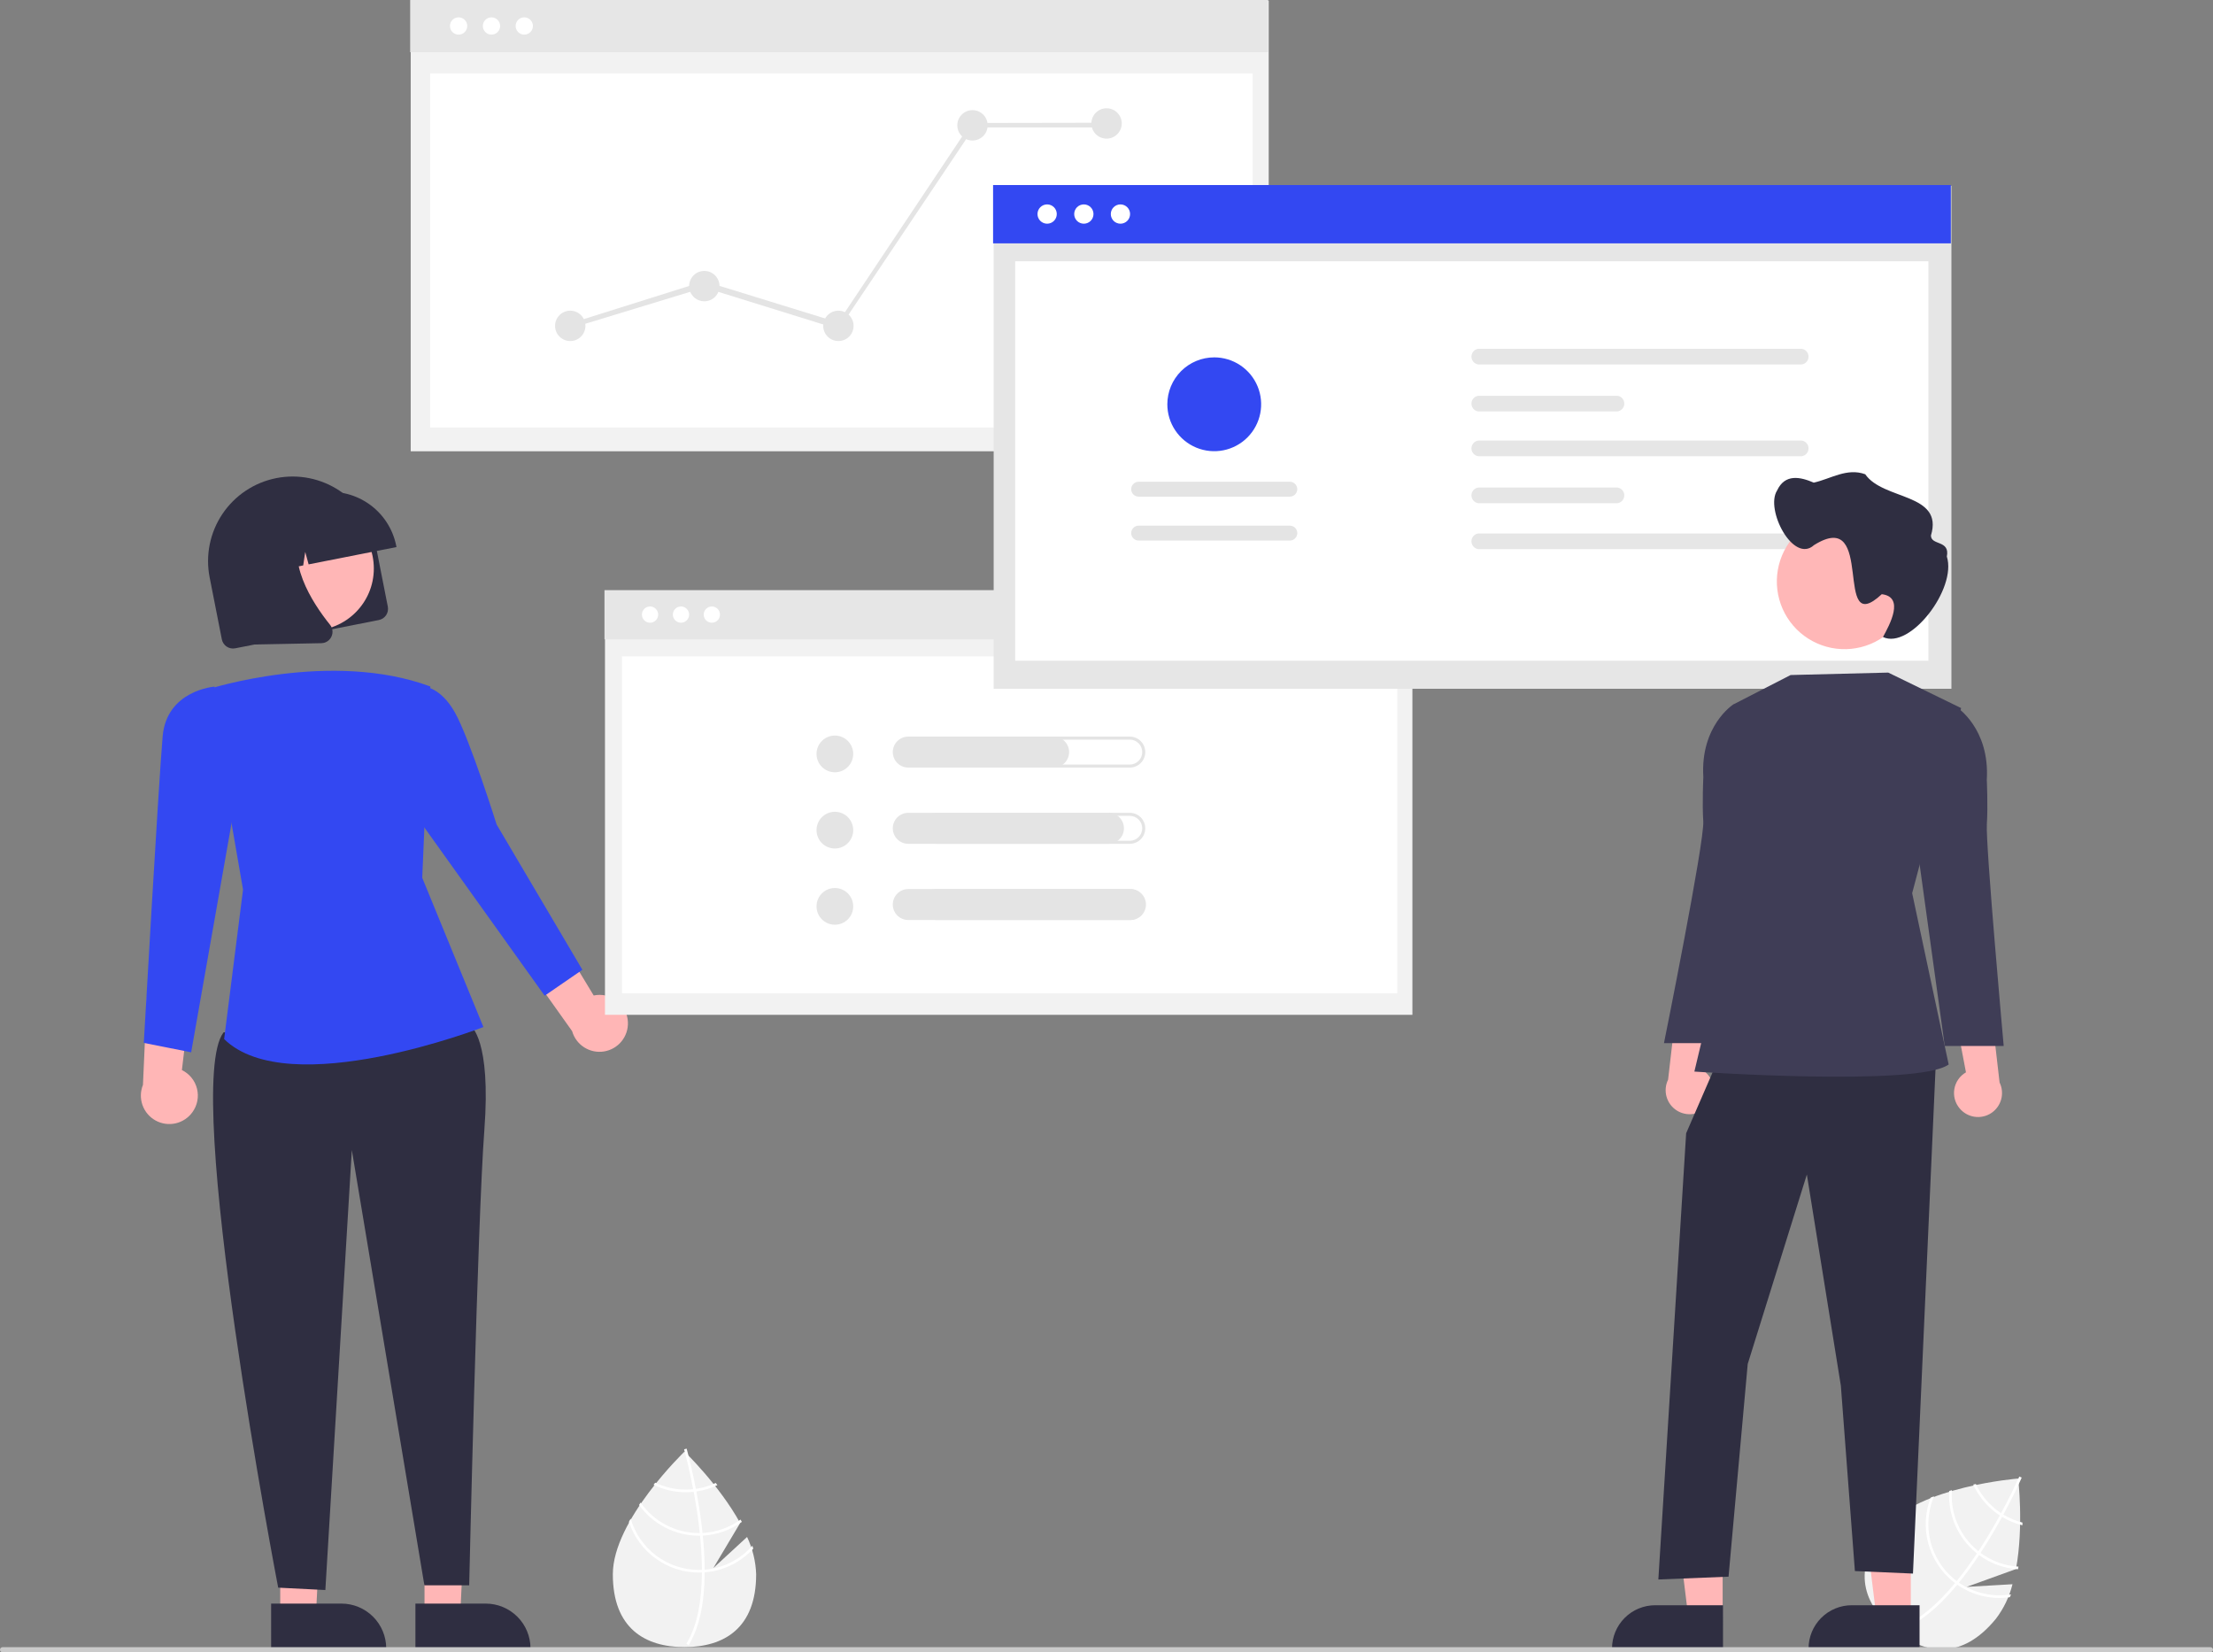 <svg width="864" height="645" viewBox="0 0 864 645" fill="none" xmlns="http://www.w3.org/2000/svg">
<rect x="0" y="0" width="864" height="645" fill="#808080" stroke="none"/>
<g clip-path="url(#clip0_25_628)">
<path d="M291.675 599.981L278.505 612.105L288.971 594.544C280.726 579.591 267.24 566.668 267.24 566.668C267.24 566.668 239.262 593.473 239.262 614.544C239.262 635.615 251.788 642.972 267.24 642.972C282.692 642.972 295.218 635.615 295.218 614.544C295.044 609.499 293.838 604.542 291.675 599.981Z" fill="#F2F2F2"/>
<path d="M275.119 612.762V613.8C275.057 625.873 273.021 635.292 269.026 641.925C268.969 642.023 268.907 642.115 268.851 642.213L268.404 641.94L267.977 641.673C272.409 634.511 273.977 624.387 274.034 613.857C274.039 613.518 274.044 613.173 274.039 612.829C274.023 608.371 273.751 603.862 273.314 599.481C273.283 599.142 273.247 598.797 273.211 598.453C272.604 592.673 271.73 587.151 270.836 582.354C270.774 582.015 270.707 581.676 270.64 581.341C269.093 573.228 267.514 567.351 267.154 566.05C267.113 565.891 267.087 565.803 267.082 565.783L267.571 565.644L267.576 565.639L268.069 565.5C268.075 565.521 268.162 565.814 268.306 566.359C268.856 568.395 270.285 573.922 271.689 581.213C271.751 581.542 271.818 581.881 271.879 582.221C272.609 586.113 273.324 590.463 273.89 595.028C274.034 596.175 274.162 597.306 274.275 598.422C274.316 598.766 274.352 599.111 274.383 599.45C274.856 604.186 275.101 608.623 275.119 612.762Z" fill="white"/>
<path d="M271.689 581.212C271.345 581.259 270.995 581.305 270.64 581.341C269.677 581.44 268.709 581.49 267.74 581.49C263.613 581.496 259.536 580.575 255.812 578.796C255.596 579.068 255.38 579.341 255.159 579.619C259.077 581.531 263.38 582.523 267.74 582.518C268.774 582.518 269.807 582.463 270.835 582.354C271.185 582.318 271.535 582.272 271.879 582.22C274.723 581.812 277.488 580.975 280.08 579.737C279.859 579.454 279.643 579.176 279.432 578.904C276.979 580.05 274.37 580.828 271.689 581.212Z" fill="white"/>
<path d="M274.275 598.422C273.921 598.443 273.566 598.453 273.211 598.453C273.103 598.458 272.99 598.458 272.882 598.458C268.409 598.458 264.003 597.377 260.039 595.306C256.075 593.235 252.67 590.236 250.115 586.565C249.909 586.869 249.704 587.172 249.503 587.481C252.166 591.195 255.676 594.221 259.741 596.309C263.807 598.397 268.312 599.486 272.882 599.486C273.026 599.486 273.17 599.486 273.314 599.481C273.674 599.476 274.029 599.466 274.383 599.45C279.873 599.169 285.166 597.313 289.628 594.103C289.464 593.8 289.299 593.496 289.129 593.193C284.792 596.344 279.63 598.161 274.275 598.422Z" fill="white"/>
<path d="M275.119 612.761C274.759 612.792 274.399 612.813 274.039 612.828C273.653 612.844 273.268 612.854 272.882 612.854C266.872 612.847 261.026 610.894 256.219 607.286C251.412 603.679 247.903 598.611 246.218 592.843C245.986 593.259 245.755 593.671 245.534 594.087C247.433 599.842 251.098 604.853 256.008 608.406C260.917 611.96 266.821 613.876 272.882 613.882C273.268 613.882 273.653 613.877 274.034 613.857C274.399 613.846 274.759 613.826 275.119 613.8C282.388 613.231 289.17 609.921 294.091 604.54C293.983 604.159 293.86 603.784 293.736 603.404C288.983 608.825 282.305 612.182 275.119 612.761Z" fill="white"/>
<path d="M785.718 618.433L767.847 619.463L787.073 612.514C790.173 595.722 787.933 577.179 787.933 577.179C787.933 577.179 749.302 580.179 735.947 596.476C722.592 612.774 727.618 626.404 739.569 636.198C751.521 645.992 765.873 648.24 779.228 631.943C782.291 627.93 784.5 623.332 785.718 618.433Z" fill="#F2F2F2"/>
<path d="M764.812 617.824L764.153 618.628C756.454 627.926 748.909 633.922 741.615 636.52C741.509 636.559 741.403 636.592 741.297 636.632L741.124 636.137L740.963 635.66C748.931 632.929 756.56 626.093 763.278 617.984C763.497 617.725 763.72 617.461 763.934 617.192C766.748 613.734 769.395 610.073 771.833 606.408C772.025 606.126 772.215 605.837 772.406 605.547C775.599 600.693 778.423 595.868 780.772 591.59C780.939 591.289 781.103 590.984 781.263 590.683C785.208 583.426 787.712 577.88 788.258 576.646C788.328 576.497 788.363 576.413 788.372 576.394L788.838 576.596L788.845 576.595L789.315 576.801C789.306 576.82 789.188 577.102 788.954 577.615C788.089 579.538 785.691 584.719 782.156 591.248C781.995 591.542 781.831 591.847 781.664 592.148C779.762 595.622 777.557 599.439 775.101 603.329C774.486 604.307 773.868 605.264 773.248 606.198C773.062 606.491 772.871 606.78 772.68 607.062C770.045 611.025 767.422 614.612 764.812 617.824Z" fill="white"/>
<path d="M782.155 591.248C781.86 591.066 781.56 590.88 781.263 590.683C780.455 590.149 779.674 589.574 778.925 588.96C775.729 586.348 773.16 583.052 771.406 579.315C771.067 579.389 770.727 579.463 770.38 579.538C772.198 583.501 774.898 586.995 778.273 589.755C779.073 590.41 779.907 591.023 780.772 591.59C781.065 591.784 781.365 591.969 781.664 592.148C784.122 593.635 786.791 594.74 789.581 595.425C789.589 595.066 789.598 594.715 789.608 594.37C786.984 593.702 784.472 592.65 782.155 591.248Z" fill="white"/>
<path d="M773.248 606.198C772.961 605.989 772.68 605.772 772.406 605.547C772.319 605.483 772.231 605.411 772.148 605.343C768.688 602.508 765.966 598.879 764.212 594.764C762.458 590.65 761.725 586.173 762.076 581.714C761.724 581.818 761.373 581.922 761.022 582.034C760.728 586.595 761.524 591.16 763.346 595.352C765.167 599.544 767.961 603.241 771.496 606.138C771.607 606.229 771.719 606.321 771.833 606.408C772.115 606.632 772.396 606.849 772.68 607.062C777.104 610.324 782.375 612.243 787.861 612.589C787.926 612.25 787.991 611.911 788.052 611.569C782.7 611.257 777.555 609.391 773.248 606.198Z" fill="white"/>
<path d="M764.811 617.824C764.514 617.62 764.222 617.408 763.934 617.192C763.626 616.959 763.321 616.723 763.023 616.478C758.379 612.664 755.095 607.448 753.664 601.611C752.232 595.774 752.73 589.63 755.082 584.1C754.639 584.275 754.2 584.447 753.765 584.629C751.586 590.284 751.245 596.482 752.79 602.343C754.335 608.203 757.687 613.427 762.371 617.274C762.669 617.518 762.971 617.759 763.278 617.984C763.567 618.207 763.858 618.42 764.153 618.628C770.137 622.796 777.48 624.534 784.697 623.491C784.855 623.128 784.997 622.759 785.143 622.387C778.03 623.568 770.738 621.931 764.811 617.824Z" fill="white"/>
<path d="M165.74 630.543L179.675 630.542L182.261 576.504L165.737 576.794L165.74 630.543Z" fill="#FFB6B6"/>
<path d="M162.185 625.993L189.628 625.992H189.629C194.267 625.992 198.715 627.835 201.995 631.115C205.275 634.394 207.118 638.843 207.118 643.481V644.049L162.186 644.051L162.185 625.993Z" fill="#2F2E41"/>
<path d="M109.407 630.543L123.342 630.542L126.104 576.504L109.404 576.794L109.407 630.543Z" fill="#FFB6B6"/>
<path d="M105.852 625.993L133.295 625.992H133.296C137.934 625.992 142.382 627.835 145.662 631.115C148.942 634.394 150.785 638.843 150.785 643.481V644.049L105.853 644.051L105.852 625.993Z" fill="#2F2E41"/>
<path d="M245.15 399.038C245.094 397.423 244.686 395.841 243.953 394.402C243.22 392.963 242.18 391.702 240.907 390.708C239.634 389.714 238.159 389.011 236.585 388.649C235.011 388.287 233.376 388.275 231.797 388.613L211.451 355.037L202.706 373.469L223.368 402.527C224.111 405.143 225.788 407.395 228.081 408.856C230.374 410.318 233.124 410.888 235.809 410.457C238.494 410.027 240.928 408.627 242.649 406.522C244.371 404.418 245.261 401.754 245.15 399.038Z" fill="#FFB6B6"/>
<path d="M75.132 434.158C76.081 432.851 76.732 431.352 77.04 429.767C77.347 428.181 77.304 426.547 76.912 424.981C76.519 423.414 75.788 421.952 74.77 420.699C73.752 419.445 72.471 418.43 71.018 417.724L75.636 378.737L57.402 387.888L55.813 423.508C54.79 426.027 54.726 428.834 55.635 431.397C56.543 433.96 58.36 436.101 60.742 437.414C63.123 438.726 65.903 439.12 68.555 438.52C71.207 437.92 73.547 436.368 75.132 434.158Z" fill="#FFB6B6"/>
<path d="M173.911 394.664L183.779 400.51C183.779 400.51 191.797 405.614 189.101 441.115C186.404 476.617 183.182 618.852 183.182 618.852H165.69L137.361 448.944L127.025 620.693L108.612 619.772C108.612 619.772 70.994 424.236 87.271 403.015L173.911 394.664Z" fill="#2F2E41"/>
<path d="M81.316 269.028C81.316 269.028 129.304 253.601 168.022 267.984L164.852 342.668L188.735 400.925C188.735 400.925 112.809 430.377 87.506 405.625L94.886 347.271L81.316 269.028Z" fill="#3348F2"/>
<path d="M155.121 276.756L165.178 267.984C165.178 267.984 171.886 267.905 177.658 278.225C183.431 288.545 193.889 321.857 193.889 321.857L227.371 378.572L212.642 388.699L159.539 314.433L155.121 276.756Z" fill="#3348F2"/>
<path d="M83.096 272.71L83.782 268.031C83.782 268.031 65.084 269.415 63.502 287.431C61.92 305.448 56.137 407.111 56.137 407.111L74.632 410.793L93.031 306.451L83.096 272.71Z" fill="#3348F2"/>
<path d="M147.918 242.036L91.82 253.082C90.666 253.308 89.47 253.067 88.493 252.412C87.516 251.756 86.84 250.741 86.611 249.587L81.85 225.407C80.163 216.816 81.956 207.906 86.836 200.637C91.716 193.368 99.283 188.334 107.874 186.643C116.464 184.951 125.375 186.74 132.646 191.617C139.918 196.493 144.956 204.057 146.652 212.647L151.413 236.826C151.639 237.981 151.398 239.177 150.742 240.154C150.087 241.13 149.071 241.807 147.918 242.036Z" fill="#2F2E41"/>
<path d="M121.739 246.142C135.11 246.142 145.95 235.302 145.95 221.93C145.95 208.559 135.11 197.719 121.739 197.719C108.367 197.719 97.527 208.559 97.527 221.93C97.527 235.302 108.367 246.142 121.739 246.142Z" fill="#FFB6B6"/>
<path d="M154.793 213.555L120.491 220.31L119.169 215.454L118.381 220.725L113.099 221.766L110.48 212.142L108.916 222.589L98.696 224.602L98.601 224.118C97.27 217.321 98.69 210.274 102.549 204.523C106.408 198.772 112.39 194.786 119.184 193.44L124.02 192.488C130.817 191.158 137.864 192.578 143.615 196.437C149.366 200.295 153.352 206.278 154.698 213.072L154.793 213.555Z" fill="#2F2E41"/>
<path d="M126.241 250.993C125.983 251.044 125.721 251.072 125.458 251.077L99.468 251.591L91.293 210.079L118.943 204.635L118.415 205.568C111.078 218.551 121.8 235.149 128.845 243.887C129.363 244.527 129.69 245.3 129.788 246.117C129.887 246.934 129.752 247.763 129.4 248.507C129.108 249.142 128.669 249.698 128.12 250.13C127.571 250.562 126.927 250.858 126.241 250.993Z" fill="#2F2E41"/>
<path d="M495.329 0.271H160.347V176.161H495.329V0.271Z" fill="#F2F2F2"/>
<path d="M495.124 0H160.143V20.39H495.124V0Z" fill="#E6E6E6"/>
<path d="M489.059 28.658H167.923V166.89H489.059V28.658Z" fill="white"/>
<path d="M191.886 13.517C193.749 13.517 195.259 12.006 195.259 10.143C195.259 8.281 193.749 6.771 191.886 6.771C190.023 6.771 188.513 8.281 188.513 10.143C188.513 12.006 190.023 13.517 191.886 13.517Z" fill="white"/>
<path d="M204.689 13.517C206.552 13.517 208.062 12.006 208.062 10.143C208.062 8.281 206.552 6.771 204.689 6.771C202.826 6.771 201.316 8.281 201.316 10.143C201.316 12.006 202.826 13.517 204.689 13.517Z" fill="white"/>
<path d="M179.049 13.517C180.912 13.517 182.422 12.006 182.422 10.143C182.422 8.281 180.912 6.771 179.049 6.771C177.186 6.771 175.676 8.281 175.676 10.143C175.676 12.006 177.186 13.517 179.049 13.517Z" fill="white"/>
<path d="M222.633 133.136C225.906 133.136 228.559 130.482 228.559 127.209C228.559 123.936 225.906 121.283 222.633 121.283C219.36 121.283 216.707 123.936 216.707 127.209C216.707 130.482 219.36 133.136 222.633 133.136Z" fill="#E4E4E4"/>
<path d="M274.981 117.615C278.254 117.615 280.908 114.962 280.908 111.689C280.908 108.416 278.254 105.763 274.981 105.763C271.708 105.763 269.055 108.416 269.055 111.689C269.055 114.962 271.708 117.615 274.981 117.615Z" fill="#E4E4E4"/>
<path d="M327.33 133.136C330.602 133.136 333.256 130.482 333.256 127.209C333.256 123.936 330.602 121.283 327.33 121.283C324.057 121.283 321.403 123.936 321.403 127.209C321.403 130.482 324.057 133.136 327.33 133.136Z" fill="#E4E4E4"/>
<path d="M379.678 54.849C382.951 54.849 385.604 52.195 385.604 48.922C385.604 45.649 382.951 42.996 379.678 42.996C376.405 42.996 373.751 45.649 373.751 48.922C373.751 52.195 376.405 54.849 379.678 54.849Z" fill="#E4E4E4"/>
<path d="M432.026 54.119C435.299 54.119 437.952 51.466 437.952 48.193C437.952 44.92 435.299 42.267 432.026 42.267C428.753 42.267 426.1 44.92 426.1 48.193C426.1 51.466 428.753 54.119 432.026 54.119Z" fill="#E4E4E4"/>
<path d="M327.454 128.537L274.981 112.234L223.226 128L222.041 126.419L274.981 109.766L327.205 125.882L379.1 48.091L379.309 48.006L431.657 47.914L432.395 49.747L380.255 49.755L327.454 128.537Z" fill="#E4E4E4"/>
<path d="M551.432 230.63H236.194V396.152H551.432V230.63Z" fill="#F2F2F2"/>
<path d="M551.239 230.374H236.002V249.563H551.239V230.374Z" fill="#E6E6E6"/>
<path d="M545.532 256.234H242.841V387.723H545.532V256.234Z" fill="white"/>
<path d="M265.874 243.093C267.627 243.093 269.048 241.672 269.048 239.919C269.048 238.166 267.627 236.745 265.874 236.745C264.121 236.745 262.7 238.166 262.7 239.919C262.7 241.672 264.121 243.093 265.874 243.093Z" fill="white"/>
<path d="M277.923 243.093C279.676 243.093 281.097 241.672 281.097 239.919C281.097 238.166 279.676 236.745 277.923 236.745C276.17 236.745 274.748 238.166 274.748 239.919C274.748 241.672 276.17 243.093 277.923 243.093Z" fill="white"/>
<path d="M253.794 243.093C255.547 243.093 256.968 241.672 256.968 239.919C256.968 238.166 255.547 236.745 253.794 236.745C252.041 236.745 250.62 238.166 250.62 239.919C250.62 241.672 252.041 243.093 253.794 243.093Z" fill="white"/>
<path d="M761.875 72.539H387.948V268.878H761.875V72.539Z" fill="#E6E6E6"/>
<path d="M761.646 72.236H387.719V94.997H761.646V72.236Z" fill="#3348F2"/>
<path d="M752.88 101.988H396.342V257.921H752.88V101.988Z" fill="white"/>
<path d="M423.153 87.323C425.233 87.323 426.918 85.638 426.918 83.558C426.918 81.479 425.233 79.793 423.153 79.793C421.074 79.793 419.388 81.479 419.388 83.558C419.388 85.638 421.074 87.323 423.153 87.323Z" fill="white"/>
<path d="M437.445 87.323C439.524 87.323 441.21 85.638 441.21 83.558C441.21 81.479 439.524 79.793 437.445 79.793C435.366 79.793 433.68 81.479 433.68 83.558C433.68 85.638 435.366 87.323 437.445 87.323Z" fill="white"/>
<path d="M408.824 87.323C410.904 87.323 412.589 85.638 412.589 83.558C412.589 81.479 410.904 79.793 408.824 79.793C406.745 79.793 405.059 81.479 405.059 83.558C405.059 85.638 406.745 87.323 408.824 87.323Z" fill="white"/>
<path d="M577.157 136.156C576.416 136.255 575.735 136.619 575.243 137.181C574.75 137.743 574.479 138.465 574.479 139.213C574.479 139.961 574.75 140.683 575.243 141.245C575.735 141.807 576.416 142.172 577.157 142.27H703.41C704.151 142.172 704.831 141.807 705.324 141.245C705.816 140.683 706.088 139.961 706.088 139.213C706.088 138.465 705.816 137.743 705.324 137.181C704.831 136.619 704.151 136.255 703.41 136.156H577.157Z" fill="#E6E6E6"/>
<path d="M577.157 208.252C576.416 208.35 575.735 208.714 575.243 209.277C574.75 209.839 574.479 210.561 574.479 211.309C574.479 212.056 574.75 212.778 575.243 213.341C575.735 213.903 576.416 214.267 577.157 214.366H703.41C704.151 214.267 704.831 213.903 705.324 213.341C705.816 212.778 706.088 212.056 706.088 211.309C706.088 210.561 705.816 209.839 705.324 209.277C704.831 208.714 704.151 208.35 703.41 208.252H577.157Z" fill="#E6E6E6"/>
<path d="M577.157 154.497C576.416 154.595 575.735 154.96 575.243 155.522C574.75 156.084 574.479 156.806 574.479 157.554C574.479 158.301 574.75 159.024 575.243 159.586C575.735 160.148 576.416 160.512 577.157 160.611H631.484C632.225 160.512 632.905 160.148 633.398 159.586C633.89 159.024 634.162 158.301 634.162 157.554C634.162 156.806 633.89 156.084 633.398 155.522C632.905 154.96 632.225 154.595 631.484 154.497H577.157Z" fill="#E6E6E6"/>
<path d="M577.157 171.979C576.416 172.077 575.735 172.441 575.243 173.003C574.75 173.566 574.479 174.288 574.479 175.035C574.479 175.783 574.75 176.505 575.243 177.067C575.735 177.63 576.416 177.994 577.157 178.092H703.41C704.151 177.994 704.831 177.63 705.324 177.067C705.816 176.505 706.088 175.783 706.088 175.035C706.088 174.288 705.816 173.566 705.324 173.003C704.831 172.441 704.151 172.077 703.41 171.979H577.157Z" fill="#E6E6E6"/>
<path d="M577.157 190.319C576.416 190.418 575.735 190.782 575.243 191.344C574.75 191.906 574.479 192.629 574.479 193.376C574.479 194.124 574.75 194.846 575.243 195.408C575.735 195.97 576.416 196.335 577.157 196.433H631.484C632.225 196.335 632.905 195.97 633.398 195.408C633.89 194.846 634.162 194.124 634.162 193.376C634.162 192.629 633.89 191.906 633.398 191.344C632.905 190.782 632.225 190.418 631.484 190.319H577.157Z" fill="#E6E6E6"/>
<path d="M503.576 211.016C503.959 211.017 504.338 210.943 504.691 210.797C505.045 210.651 505.366 210.437 505.637 210.167C505.908 209.897 506.123 209.576 506.27 209.223C506.416 208.87 506.492 208.491 506.492 208.108C506.492 207.726 506.417 207.347 506.271 206.994C506.124 206.64 505.91 206.319 505.639 206.049C505.369 205.778 505.047 205.564 504.694 205.418C504.34 205.272 503.961 205.197 503.579 205.197H444.553C444.171 205.196 443.792 205.271 443.438 205.417C443.084 205.562 442.763 205.776 442.492 206.047C442.221 206.317 442.006 206.638 441.859 206.991C441.713 207.344 441.637 207.723 441.637 208.105C441.637 208.488 441.712 208.867 441.858 209.22C442.005 209.574 442.219 209.895 442.49 210.165C442.761 210.435 443.082 210.65 443.435 210.796C443.789 210.942 444.168 211.017 444.55 211.016H503.576Z" fill="#E4E4E4"/>
<path d="M503.576 193.874C504.347 193.872 505.085 193.565 505.63 193.02C506.174 192.474 506.48 191.735 506.48 190.964C506.48 190.194 506.174 189.454 505.63 188.909C505.085 188.363 504.347 188.056 503.576 188.055H444.553C444.171 188.054 443.792 188.128 443.438 188.274C443.084 188.42 442.763 188.634 442.492 188.904C442.221 189.174 442.006 189.495 441.859 189.848C441.713 190.202 441.637 190.58 441.637 190.963C441.637 191.345 441.712 191.724 441.858 192.078C442.005 192.431 442.219 192.752 442.49 193.022C442.761 193.293 443.082 193.507 443.435 193.653C443.789 193.799 444.168 193.874 444.55 193.874H503.576Z" fill="#E4E4E4"/>
<path d="M474.064 139.505C477.687 139.505 481.228 140.579 484.239 142.591C487.251 144.604 489.599 147.464 490.985 150.811C492.371 154.157 492.734 157.84 492.027 161.392C491.32 164.945 489.576 168.208 487.015 170.77C484.453 173.331 481.19 175.075 477.637 175.782C474.085 176.489 470.402 176.126 467.056 174.74C463.709 173.354 460.849 171.006 458.836 167.994C456.824 164.983 455.75 161.442 455.75 157.819C455.755 152.964 457.687 148.309 461.12 144.875C464.554 141.442 469.209 139.51 474.064 139.505Z" fill="#3348F2"/>
<path d="M325.952 301.473C329.909 301.473 333.118 298.265 333.118 294.307C333.118 290.35 329.909 287.142 325.952 287.142C321.995 287.142 318.786 290.35 318.786 294.307C318.786 298.265 321.995 301.473 325.952 301.473Z" fill="#E4E4E4"/>
<path d="M441.085 288.731C441.723 288.73 442.356 288.855 442.947 289.099C443.537 289.343 444.073 289.701 444.525 290.152C444.977 290.603 445.336 291.139 445.581 291.73C445.825 292.32 445.951 292.952 445.951 293.591C445.951 294.23 445.825 294.862 445.581 295.452C445.336 296.042 444.977 296.578 444.525 297.03C444.073 297.481 443.537 297.839 442.947 298.082C442.356 298.326 441.723 298.451 441.085 298.45H365.721C365.082 298.451 364.45 298.326 363.859 298.082C363.269 297.839 362.732 297.481 362.28 297.03C361.828 296.578 361.47 296.042 361.225 295.452C360.98 294.862 360.854 294.23 360.854 293.591C360.854 292.952 360.98 292.32 361.225 291.73C361.47 291.139 361.828 290.603 362.28 290.152C362.732 289.701 363.269 289.343 363.859 289.099C364.45 288.855 365.082 288.73 365.721 288.731H441.085ZM441.085 287.541H365.721C364.117 287.541 362.578 288.178 361.443 289.313C360.309 290.448 359.671 291.986 359.671 293.591C359.671 295.195 360.309 296.734 361.443 297.869C362.578 299.003 364.117 299.641 365.721 299.641H441.085C442.689 299.641 444.228 299.003 445.363 297.869C446.497 296.734 447.135 295.195 447.135 293.591C447.135 291.986 446.497 290.448 445.363 289.313C444.228 288.178 442.689 287.541 441.085 287.541Z" fill="#E4E4E4"/>
<path d="M411.348 299.641H354.615C353.01 299.641 351.471 299.003 350.337 297.869C349.202 296.734 348.565 295.195 348.565 293.591C348.565 291.986 349.202 290.448 350.337 289.313C351.471 288.178 353.01 287.541 354.615 287.541H411.348C412.952 287.541 414.491 288.178 415.625 289.313C416.76 290.448 417.397 291.986 417.397 293.591C417.397 295.195 416.76 296.734 415.625 297.869C414.491 299.003 412.952 299.641 411.348 299.641Z" fill="#E4E4E4"/>
<path d="M325.952 331.228C329.909 331.228 333.118 328.02 333.118 324.062C333.118 320.105 329.909 316.896 325.952 316.896C321.995 316.896 318.786 320.105 318.786 324.062C318.786 328.02 321.995 331.228 325.952 331.228Z" fill="#E4E4E4"/>
<path d="M441.085 318.486C441.723 318.485 442.356 318.61 442.947 318.854C443.537 319.098 444.073 319.456 444.525 319.907C444.977 320.358 445.336 320.894 445.581 321.484C445.825 322.074 445.951 322.707 445.951 323.346C445.951 323.984 445.825 324.617 445.581 325.207C445.336 325.797 444.977 326.333 444.525 326.784C444.073 327.236 443.537 327.594 442.947 327.837C442.356 328.081 441.723 328.206 441.085 328.205H365.721C365.082 328.206 364.45 328.081 363.859 327.837C363.269 327.594 362.732 327.236 362.28 326.784C361.828 326.333 361.47 325.797 361.225 325.207C360.98 324.617 360.854 323.984 360.854 323.346C360.854 322.707 360.98 322.074 361.225 321.484C361.47 320.894 361.828 320.358 362.28 319.907C362.732 319.456 363.269 319.098 363.859 318.854C364.45 318.61 365.082 318.485 365.721 318.486H441.085ZM441.085 317.296H365.721C364.117 317.296 362.578 317.933 361.443 319.068C360.309 320.202 359.671 321.741 359.671 323.346C359.671 324.95 360.309 326.489 361.443 327.624C362.578 328.758 364.117 329.396 365.721 329.396H441.085C442.689 329.396 444.228 328.758 445.363 327.624C446.497 326.489 447.135 324.95 447.135 323.346C447.135 321.741 446.497 320.202 445.363 319.068C444.228 317.933 442.689 317.296 441.085 317.296Z" fill="#E4E4E4"/>
<path d="M432.771 329.396H354.615C353.01 329.396 351.471 328.758 350.337 327.624C349.202 326.489 348.565 324.95 348.565 323.346C348.565 321.741 349.202 320.202 350.337 319.068C351.471 317.933 353.01 317.296 354.615 317.296H432.771C434.374 317.298 435.911 317.936 437.044 319.071C438.177 320.205 438.813 321.743 438.813 323.346C438.813 324.949 438.177 326.486 437.044 327.621C435.911 328.755 434.374 329.393 432.771 329.396Z" fill="#E4E4E4"/>
<path d="M325.952 360.983C329.909 360.983 333.118 357.774 333.118 353.817C333.118 349.86 329.909 346.651 325.952 346.651C321.995 346.651 318.786 349.86 318.786 353.817C318.786 357.774 321.995 360.983 325.952 360.983Z" fill="#E4E4E4"/>
<path d="M441.085 348.241C442.374 348.241 443.61 348.753 444.521 349.664C445.432 350.576 445.944 351.812 445.944 353.101C445.944 354.389 445.432 355.625 444.521 356.537C443.61 357.448 442.374 357.96 441.085 357.96H365.721C364.432 357.96 363.196 357.448 362.285 356.537C361.373 355.625 360.861 354.389 360.861 353.101C360.861 351.812 361.373 350.576 362.285 349.664C363.196 348.753 364.432 348.241 365.721 348.241H441.085ZM441.085 347.051H365.721C364.117 347.051 362.578 347.688 361.443 348.823C360.309 349.957 359.671 351.496 359.671 353.101C359.671 354.705 360.309 356.244 361.443 357.378C362.578 358.513 364.117 359.15 365.721 359.15H441.085C442.689 359.15 444.228 358.513 445.363 357.378C446.497 356.244 447.135 354.705 447.135 353.101C447.135 351.496 446.497 349.957 445.363 348.823C444.228 347.688 442.689 347.051 441.085 347.051Z" fill="#E4E4E4"/>
<path d="M441.353 359.15H354.615C353.01 359.15 351.471 358.513 350.337 357.378C349.202 356.244 348.565 354.705 348.565 353.101C348.565 351.496 349.202 349.957 350.337 348.823C351.471 347.688 353.01 347.051 354.615 347.051H441.353C442.958 347.051 444.496 347.688 445.631 348.823C446.766 349.957 447.403 351.496 447.403 353.101C447.403 354.705 446.766 356.244 445.631 357.378C444.496 358.513 442.958 359.15 441.353 359.15Z" fill="#E4E4E4"/>
<path d="M666.869 431.569C667.745 430.526 668.381 429.305 668.733 427.99C669.086 426.675 669.145 425.299 668.908 423.959C668.671 422.618 668.143 421.346 667.362 420.232C666.58 419.118 665.563 418.188 664.383 417.509L670.572 385.005L654.7 391.619L651.257 421.472C650.248 423.53 650.029 425.886 650.641 428.094C651.253 430.303 652.654 432.21 654.578 433.455C656.503 434.699 658.817 435.195 661.082 434.847C663.347 434.5 665.406 433.333 666.869 431.569Z" fill="#FFB7B7"/>
<path d="M746.005 631.024L732.566 631.023L726.173 579.188L746.008 579.188L746.005 631.024Z" fill="#FFB7B7"/>
<path d="M749.433 644.05L706.1 644.049V643.501C706.1 639.028 707.877 634.738 711.04 631.575C714.203 628.412 718.493 626.635 722.966 626.635H722.967L749.433 626.636L749.433 644.05Z" fill="#2F2E41"/>
<path d="M672.561 631.024L659.122 631.023L652.729 579.188L672.564 579.188L672.561 631.024Z" fill="#FFB7B7"/>
<path d="M672.7 644.05L629.367 644.049V643.501C629.368 639.028 631.145 634.738 634.308 631.575C637.471 628.412 641.761 626.635 646.234 626.635H646.235L672.701 626.636L672.7 644.05Z" fill="#2F2E41"/>
<path d="M671.46 412.093L658.306 442.398L647.455 616.58L674.86 615.484L682.344 532.451L705.433 458.495L718.707 540.944L724.188 613.291L746.863 614.273L755.9 412.093H671.46Z" fill="#2F2E41"/>
<path d="M737.214 262.557L699.089 263.51L676.705 275.001L675.477 359.777L661.517 418.307C661.517 418.307 748.741 424.31 760.799 415.541L746.548 348.674L765.661 276.41L737.214 262.557Z" fill="#3F3D56"/>
<path d="M680.778 276.326L676.705 275.001C676.705 275.001 663.787 283.292 665.016 303.336C665.016 303.336 664.532 313.708 664.994 320.611C665.524 328.529 649.648 407.21 649.648 407.21H672.667L682.533 335.958L680.778 276.326Z" fill="#3F3D56"/>
<path d="M765.064 432.665C764.188 431.623 763.552 430.402 763.2 429.087C762.847 427.772 762.788 426.396 763.025 425.055C763.262 423.715 763.79 422.443 764.571 421.329C765.353 420.214 766.37 419.285 767.55 418.606L761.361 386.102L777.233 392.716L780.676 422.569C781.685 424.626 781.904 426.983 781.292 429.191C780.68 431.4 779.279 433.307 777.355 434.551C775.43 435.796 773.116 436.291 770.851 435.944C768.586 435.596 766.527 434.43 765.064 432.665Z" fill="#FFB7B7"/>
<path d="M759.925 277.423L763.997 276.098C763.997 276.098 776.916 284.388 775.686 304.433C775.686 304.433 776.171 314.805 775.708 321.708C775.178 329.626 782.285 408.306 782.285 408.306H759.266L749.4 337.055L759.925 277.423Z" fill="#3F3D56"/>
<path d="M746.572 226.989C746.572 232.217 745.022 237.326 742.118 241.673C739.214 246.019 735.087 249.406 730.257 251.407C725.428 253.407 720.114 253.93 714.988 252.911C709.861 251.891 705.152 249.374 701.456 245.678C697.759 241.981 695.242 237.272 694.223 232.146C693.203 227.019 693.726 221.705 695.726 216.876C697.727 212.046 701.114 207.919 705.46 205.015C709.807 202.111 714.916 200.561 720.144 200.561C723.606 200.552 727.035 201.225 730.237 202.542C733.439 203.859 736.35 205.794 738.804 208.236C741.258 210.678 743.208 213.579 744.54 216.774C745.873 219.969 746.564 223.396 746.572 226.858C746.573 226.902 746.573 226.946 746.572 226.989Z" fill="#FFB7B7"/>
<path d="M693.803 191.491C696.899 184.833 702.89 186.15 708.13 188.406C714.765 186.934 721.076 182.528 728.226 185.134C735.268 195.377 758.912 192.363 753.882 209.038C753.876 213.034 761.401 210.708 760.087 217.253C764.074 229.847 745.698 253.698 735.149 248.675C737.758 243.894 743.717 233.033 734.678 231.956C715.233 250.049 732.672 197.503 708.239 212.784C700.15 220.188 689.074 198.896 693.803 191.491Z" fill="#2F2E41"/>
<path d="M863 645H1C0.735 645 0.48 644.895 0.293 644.707C0.105 644.52 0 644.265 0 644C0 643.735 0.105 643.48 0.293 643.293C0.48 643.105 0.735 643 1 643H863C863.265 643 863.52 643.105 863.707 643.293C863.895 643.48 864 643.735 864 644C864 644.265 863.895 644.52 863.707 644.707C863.52 644.895 863.265 645 863 645Z" fill="#CACACA"/>
</g>
<defs>
<clipPath id="clip0_25_628">
<rect width="864" height="645" fill="white"/>
</clipPath>
</defs>
</svg>
